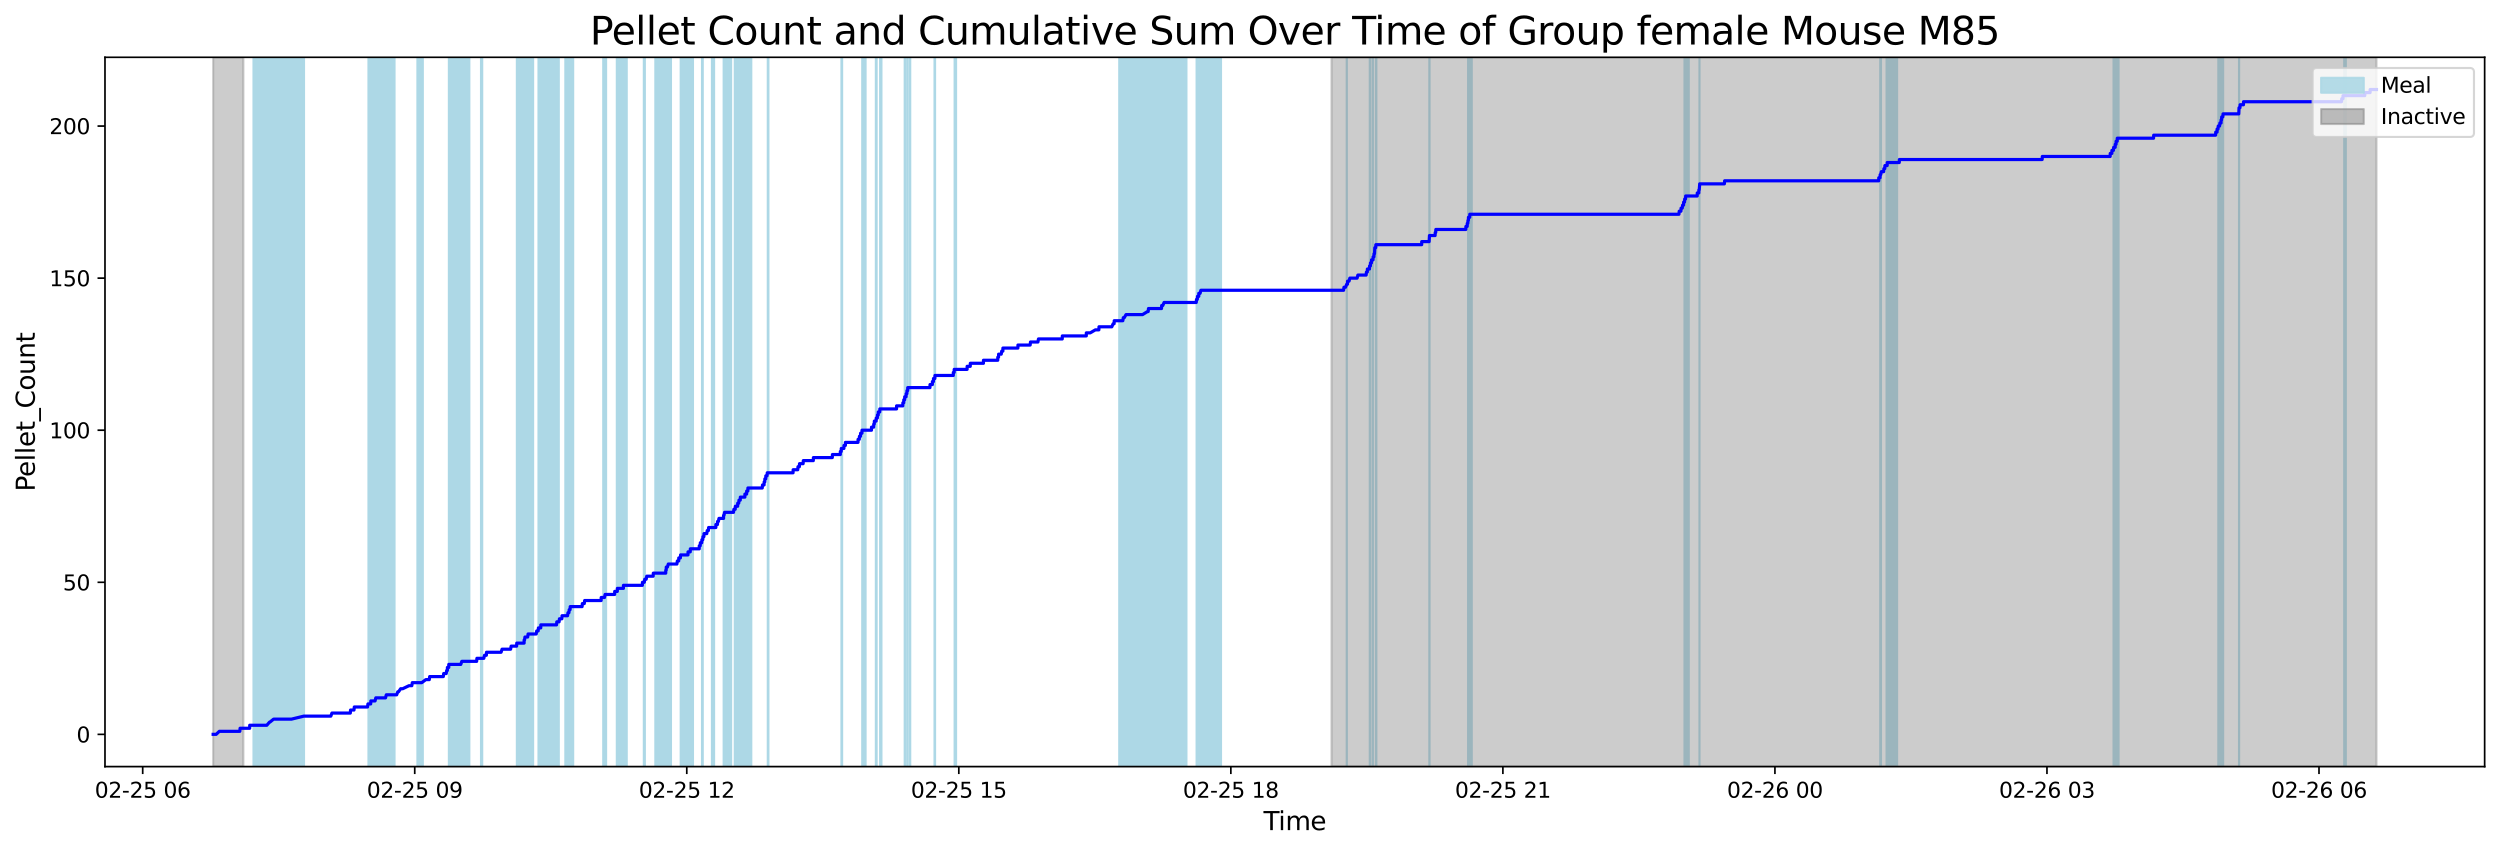 <?xml version="1.0" encoding="utf-8" standalone="no"?>
<!DOCTYPE svg PUBLIC "-//W3C//DTD SVG 1.1//EN"
  "http://www.w3.org/Graphics/SVG/1.1/DTD/svg11.dtd">
<svg xmlns:xlink="http://www.w3.org/1999/xlink" width="1172.435pt" height="399.009pt" viewBox="0 0 1172.435 399.009" xmlns="http://www.w3.org/2000/svg" version="1.1">
 <defs>
  <style type="text/css">*{stroke-linejoin: round; stroke-linecap: butt}</style>
 </defs>
 <g id="figure_1">
  <g id="patch_1">
   <path d="M 0 399.009 
L 1172.435 399.009 
L 1172.435 0 
L 0 0 
z
" style="fill: #ffffff"/>
  </g>
  <g id="axes_1">
   <g id="patch_2">
    <path d="M 49.235 359.517 
L 1165.235 359.517 
L 1165.235 26.877 
L 49.235 26.877 
z
" style="fill: #ffffff"/>
   </g>
   <g id="patch_3">
    <path d="M 142.574 359.517 
L 142.574 26.877 
L 118.884 26.877 
L 118.884 359.517 
z
" clip-path="url(#p6cce979605)" style="fill: #add8e6; stroke: #add8e6; stroke-linejoin: miter"/>
   </g>
   <g id="patch_4">
    <path d="M 185.022 359.517 
L 185.022 26.877 
L 172.8 26.877 
L 172.8 359.517 
z
" clip-path="url(#p6cce979605)" style="fill: #add8e6; stroke: #add8e6; stroke-linejoin: miter"/>
   </g>
   <g id="patch_5">
    <path d="M 198.29 359.517 
L 198.29 26.877 
L 195.76 26.877 
L 195.76 359.517 
z
" clip-path="url(#p6cce979605)" style="fill: #add8e6; stroke: #add8e6; stroke-linejoin: miter"/>
   </g>
   <g id="patch_6">
    <path d="M 220.104 359.517 
L 220.104 26.877 
L 210.514 26.877 
L 210.514 359.517 
z
" clip-path="url(#p6cce979605)" style="fill: #add8e6; stroke: #add8e6; stroke-linejoin: miter"/>
   </g>
   <g id="patch_7">
    <path d="M 225.587 359.517 
L 225.587 26.877 
L 226.14 26.877 
L 226.14 359.517 
z
" clip-path="url(#p6cce979605)" style="fill: #add8e6; stroke: #add8e6; stroke-linejoin: miter"/>
   </g>
   <g id="patch_8">
    <path d="M 249.156 359.517 
L 249.156 26.877 
L 242.397 26.877 
L 242.397 359.517 
z
" clip-path="url(#p6cce979605)" style="fill: #add8e6; stroke: #add8e6; stroke-linejoin: miter"/>
   </g>
   <g id="patch_9">
    <path d="M 250.014 359.517 
L 250.014 26.877 
L 249.437 26.877 
L 249.437 359.517 
z
" clip-path="url(#p6cce979605)" style="fill: #add8e6; stroke: #add8e6; stroke-linejoin: miter"/>
   </g>
   <g id="patch_10">
    <path d="M 262.06 359.517 
L 262.06 26.877 
L 252.544 26.877 
L 252.544 359.517 
z
" clip-path="url(#p6cce979605)" style="fill: #add8e6; stroke: #add8e6; stroke-linejoin: miter"/>
   </g>
   <g id="patch_11">
    <path d="M 268.801 359.517 
L 268.801 26.877 
L 265.129 26.877 
L 265.129 359.517 
z
" clip-path="url(#p6cce979605)" style="fill: #add8e6; stroke: #add8e6; stroke-linejoin: miter"/>
   </g>
   <g id="patch_12">
    <path d="M 284.24 359.517 
L 284.24 26.877 
L 282.901 26.877 
L 282.901 359.517 
z
" clip-path="url(#p6cce979605)" style="fill: #add8e6; stroke: #add8e6; stroke-linejoin: miter"/>
   </g>
   <g id="patch_13">
    <path d="M 293.917 359.517 
L 293.917 26.877 
L 289.275 26.877 
L 289.275 359.517 
z
" clip-path="url(#p6cce979605)" style="fill: #add8e6; stroke: #add8e6; stroke-linejoin: miter"/>
   </g>
   <g id="patch_14">
    <path d="M 301.945 359.517 
L 301.945 26.877 
L 302.418 26.877 
L 302.418 359.517 
z
" clip-path="url(#p6cce979605)" style="fill: #add8e6; stroke: #add8e6; stroke-linejoin: miter"/>
   </g>
   <g id="patch_15">
    <path d="M 314.663 359.517 
L 314.663 26.877 
L 307.341 26.877 
L 307.341 359.517 
z
" clip-path="url(#p6cce979605)" style="fill: #add8e6; stroke: #add8e6; stroke-linejoin: miter"/>
   </g>
   <g id="patch_16">
    <path d="M 312.281 359.517 
L 312.281 26.877 
L 312.938 26.877 
L 312.938 359.517 
z
" clip-path="url(#p6cce979605)" style="fill: #add8e6; stroke: #add8e6; stroke-linejoin: miter"/>
   </g>
   <g id="patch_17">
    <path d="M 324.983 359.517 
L 324.983 26.877 
L 319.23 26.877 
L 319.23 359.517 
z
" clip-path="url(#p6cce979605)" style="fill: #add8e6; stroke: #add8e6; stroke-linejoin: miter"/>
   </g>
   <g id="patch_18">
    <path d="M 329.573 359.517 
L 329.573 26.877 
L 329.221 26.877 
L 329.221 359.517 
z
" clip-path="url(#p6cce979605)" style="fill: #add8e6; stroke: #add8e6; stroke-linejoin: miter"/>
   </g>
   <g id="patch_19">
    <path d="M 334.882 359.517 
L 334.882 26.877 
L 333.88 26.877 
L 333.88 359.517 
z
" clip-path="url(#p6cce979605)" style="fill: #add8e6; stroke: #add8e6; stroke-linejoin: miter"/>
   </g>
   <g id="patch_20">
    <path d="M 342.867 359.517 
L 342.867 26.877 
L 339.38 26.877 
L 339.38 359.517 
z
" clip-path="url(#p6cce979605)" style="fill: #add8e6; stroke: #add8e6; stroke-linejoin: miter"/>
   </g>
   <g id="patch_21">
    <path d="M 352.329 359.517 
L 352.329 26.877 
L 344.601 26.877 
L 344.601 359.517 
z
" clip-path="url(#p6cce979605)" style="fill: #add8e6; stroke: #add8e6; stroke-linejoin: miter"/>
   </g>
   <g id="patch_22">
    <path d="M 346.773 359.517 
L 346.773 26.877 
L 346.567 26.877 
L 346.567 359.517 
z
" clip-path="url(#p6cce979605)" style="fill: #add8e6; stroke: #add8e6; stroke-linejoin: miter"/>
   </g>
   <g id="patch_23">
    <path d="M 348.559 359.517 
L 348.559 26.877 
L 349.154 26.877 
L 349.154 359.517 
z
" clip-path="url(#p6cce979605)" style="fill: #add8e6; stroke: #add8e6; stroke-linejoin: miter"/>
   </g>
   <g id="patch_24">
    <path d="M 360.074 359.517 
L 360.074 26.877 
L 360.36 26.877 
L 360.36 359.517 
z
" clip-path="url(#p6cce979605)" style="fill: #add8e6; stroke: #add8e6; stroke-linejoin: miter"/>
   </g>
   <g id="patch_25">
    <path d="M 394.619 359.517 
L 394.619 26.877 
L 394.929 26.877 
L 394.929 359.517 
z
" clip-path="url(#p6cce979605)" style="fill: #add8e6; stroke: #add8e6; stroke-linejoin: miter"/>
   </g>
   <g id="patch_26">
    <path d="M 405.931 359.517 
L 405.931 26.877 
L 404.367 26.877 
L 404.367 359.517 
z
" clip-path="url(#p6cce979605)" style="fill: #add8e6; stroke: #add8e6; stroke-linejoin: miter"/>
   </g>
   <g id="patch_27">
    <path d="M 411.11 359.517 
L 411.11 26.877 
L 410.758 26.877 
L 410.758 359.517 
z
" clip-path="url(#p6cce979605)" style="fill: #add8e6; stroke: #add8e6; stroke-linejoin: miter"/>
   </g>
   <g id="patch_28">
    <path d="M 413.366 359.517 
L 413.366 26.877 
L 412.757 26.877 
L 412.757 359.517 
z
" clip-path="url(#p6cce979605)" style="fill: #add8e6; stroke: #add8e6; stroke-linejoin: miter"/>
   </g>
   <g id="patch_29">
    <path d="M 424.286 359.517 
L 424.286 26.877 
L 424.723 26.877 
L 424.723 359.517 
z
" clip-path="url(#p6cce979605)" style="fill: #add8e6; stroke: #add8e6; stroke-linejoin: miter"/>
   </g>
   <g id="patch_30">
    <path d="M 425.593 359.517 
L 425.593 26.877 
L 425.559 26.877 
L 425.559 359.517 
z
" clip-path="url(#p6cce979605)" style="fill: #add8e6; stroke: #add8e6; stroke-linejoin: miter"/>
   </g>
   <g id="patch_31">
    <path d="M 426.516 359.517 
L 426.516 26.877 
L 426.871 26.877 
L 426.871 359.517 
z
" clip-path="url(#p6cce979605)" style="fill: #add8e6; stroke: #add8e6; stroke-linejoin: miter"/>
   </g>
   <g id="patch_32">
    <path d="M 438.27 359.517 
L 438.27 26.877 
L 438.516 26.877 
L 438.516 359.517 
z
" clip-path="url(#p6cce979605)" style="fill: #add8e6; stroke: #add8e6; stroke-linejoin: miter"/>
   </g>
   <g id="patch_33">
    <path d="M 447.697 359.517 
L 447.697 26.877 
L 448.372 26.877 
L 448.372 359.517 
z
" clip-path="url(#p6cce979605)" style="fill: #add8e6; stroke: #add8e6; stroke-linejoin: miter"/>
   </g>
   <g id="patch_34">
    <path d="M 556.403 359.517 
L 556.403 26.877 
L 524.901 26.877 
L 524.901 359.517 
z
" clip-path="url(#p6cce979605)" style="fill: #add8e6; stroke: #add8e6; stroke-linejoin: miter"/>
   </g>
   <g id="patch_35">
    <path d="M 572.617 359.517 
L 572.617 26.877 
L 561.178 26.877 
L 561.178 359.517 
z
" clip-path="url(#p6cce979605)" style="fill: #add8e6; stroke: #add8e6; stroke-linejoin: miter"/>
   </g>
   <g id="patch_36">
    <path d="M 565.594 359.517 
L 565.594 26.877 
L 562.241 26.877 
L 562.241 359.517 
z
" clip-path="url(#p6cce979605)" style="fill: #add8e6; stroke: #add8e6; stroke-linejoin: miter"/>
   </g>
   <g id="patch_37">
    <path d="M 631.585 359.517 
L 631.585 26.877 
L 631.63 26.877 
L 631.63 359.517 
z
" clip-path="url(#p6cce979605)" style="fill: #add8e6; stroke: #add8e6; stroke-linejoin: miter"/>
   </g>
   <g id="patch_38">
    <path d="M 642.604 359.517 
L 642.604 26.877 
L 642.389 26.877 
L 642.389 359.517 
z
" clip-path="url(#p6cce979605)" style="fill: #add8e6; stroke: #add8e6; stroke-linejoin: miter"/>
   </g>
   <g id="patch_39">
    <path d="M 643.849 359.517 
L 643.849 26.877 
L 643.771 26.877 
L 643.771 359.517 
z
" clip-path="url(#p6cce979605)" style="fill: #add8e6; stroke: #add8e6; stroke-linejoin: miter"/>
   </g>
   <g id="patch_40">
    <path d="M 645.472 359.517 
L 645.472 26.877 
L 645.264 26.877 
L 645.264 359.517 
z
" clip-path="url(#p6cce979605)" style="fill: #add8e6; stroke: #add8e6; stroke-linejoin: miter"/>
   </g>
   <g id="patch_41">
    <path d="M 670.329 359.517 
L 670.329 26.877 
L 670.423 26.877 
L 670.423 359.517 
z
" clip-path="url(#p6cce979605)" style="fill: #add8e6; stroke: #add8e6; stroke-linejoin: miter"/>
   </g>
   <g id="patch_42">
    <path d="M 690.21 359.517 
L 690.21 26.877 
L 688.497 26.877 
L 688.497 359.517 
z
" clip-path="url(#p6cce979605)" style="fill: #add8e6; stroke: #add8e6; stroke-linejoin: miter"/>
   </g>
   <g id="patch_43">
    <path d="M 789.981 359.517 
L 789.981 26.877 
L 790.269 26.877 
L 790.269 359.517 
z
" clip-path="url(#p6cce979605)" style="fill: #add8e6; stroke: #add8e6; stroke-linejoin: miter"/>
   </g>
   <g id="patch_44">
    <path d="M 791.143 359.517 
L 791.143 26.877 
L 791.972 26.877 
L 791.972 359.517 
z
" clip-path="url(#p6cce979605)" style="fill: #add8e6; stroke: #add8e6; stroke-linejoin: miter"/>
   </g>
   <g id="patch_45">
    <path d="M 797.009 359.517 
L 797.009 26.877 
L 797.021 26.877 
L 797.021 359.517 
z
" clip-path="url(#p6cce979605)" style="fill: #add8e6; stroke: #add8e6; stroke-linejoin: miter"/>
   </g>
   <g id="patch_46">
    <path d="M 882.133 359.517 
L 882.133 26.877 
L 881.79 26.877 
L 881.79 359.517 
z
" clip-path="url(#p6cce979605)" style="fill: #add8e6; stroke: #add8e6; stroke-linejoin: miter"/>
   </g>
   <g id="patch_47">
    <path d="M 889.683 359.517 
L 889.683 26.877 
L 884.76 26.877 
L 884.76 359.517 
z
" clip-path="url(#p6cce979605)" style="fill: #add8e6; stroke: #add8e6; stroke-linejoin: miter"/>
   </g>
   <g id="patch_48">
    <path d="M 991.205 359.517 
L 991.205 26.877 
L 991.472 26.877 
L 991.472 359.517 
z
" clip-path="url(#p6cce979605)" style="fill: #add8e6; stroke: #add8e6; stroke-linejoin: miter"/>
   </g>
   <g id="patch_49">
    <path d="M 992.257 359.517 
L 992.257 26.877 
L 993.544 26.877 
L 993.544 359.517 
z
" clip-path="url(#p6cce979605)" style="fill: #add8e6; stroke: #add8e6; stroke-linejoin: miter"/>
   </g>
   <g id="patch_50">
    <path d="M 1041.067 359.517 
L 1041.067 26.877 
L 1040.342 26.877 
L 1040.342 359.517 
z
" clip-path="url(#p6cce979605)" style="fill: #add8e6; stroke: #add8e6; stroke-linejoin: miter"/>
   </g>
   <g id="patch_51">
    <path d="M 1042.596 359.517 
L 1042.596 26.877 
L 1041.677 26.877 
L 1041.677 359.517 
z
" clip-path="url(#p6cce979605)" style="fill: #add8e6; stroke: #add8e6; stroke-linejoin: miter"/>
   </g>
   <g id="patch_52">
    <path d="M 1050.04 359.517 
L 1050.04 26.877 
L 1050.088 26.877 
L 1050.088 359.517 
z
" clip-path="url(#p6cce979605)" style="fill: #add8e6; stroke: #add8e6; stroke-linejoin: miter"/>
   </g>
   <g id="patch_53">
    <path d="M 1100.117 359.517 
L 1100.117 26.877 
L 1099.38 26.877 
L 1099.38 359.517 
z
" clip-path="url(#p6cce979605)" style="fill: #add8e6; stroke: #add8e6; stroke-linejoin: miter"/>
   </g>
   <g id="patch_54">
    <path d="M 99.962 359.517 
L 99.962 26.877 
L 114.138 26.877 
L 114.138 359.517 
z
" clip-path="url(#p6cce979605)" style="fill: #808080; opacity: 0.4; stroke: #808080; stroke-linejoin: miter"/>
   </g>
   <g id="patch_55">
    <path d="M 624.452 359.517 
L 624.452 26.877 
L 1114.508 26.877 
L 1114.508 359.517 
z
" clip-path="url(#p6cce979605)" style="fill: #808080; opacity: 0.4; stroke: #808080; stroke-linejoin: miter"/>
   </g>
   <g id="matplotlib.axis_1">
    <g id="xtick_1">
     <g id="line2d_1">
      <defs>
       <path id="mb71654c5ca" d="M 0 0 
L 0 3.5 
" style="stroke: #000000; stroke-width: 0.8"/>
      </defs>
      <g>
       <use xlink:href="#mb71654c5ca" x="66.922" y="359.517" style="stroke: #000000; stroke-width: 0.8"/>
      </g>
     </g>
     <g id="text_1">
      <!-- 02-25 06 -->
      <g transform="translate(44.441 374.116) scale(0.1 -0.1)">
       <defs>
        <path id="DejaVuSans-30" d="M 2034 4250 
Q 1547 4250 1301 3770 
Q 1056 3291 1056 2328 
Q 1056 1369 1301 889 
Q 1547 409 2034 409 
Q 2525 409 2770 889 
Q 3016 1369 3016 2328 
Q 3016 3291 2770 3770 
Q 2525 4250 2034 4250 
z
M 2034 4750 
Q 2819 4750 3233 4129 
Q 3647 3509 3647 2328 
Q 3647 1150 3233 529 
Q 2819 -91 2034 -91 
Q 1250 -91 836 529 
Q 422 1150 422 2328 
Q 422 3509 836 4129 
Q 1250 4750 2034 4750 
z
" transform="scale(0.016)"/>
        <path id="DejaVuSans-32" d="M 1228 531 
L 3431 531 
L 3431 0 
L 469 0 
L 469 531 
Q 828 903 1448 1529 
Q 2069 2156 2228 2338 
Q 2531 2678 2651 2914 
Q 2772 3150 2772 3378 
Q 2772 3750 2511 3984 
Q 2250 4219 1831 4219 
Q 1534 4219 1204 4116 
Q 875 4013 500 3803 
L 500 4441 
Q 881 4594 1212 4672 
Q 1544 4750 1819 4750 
Q 2544 4750 2975 4387 
Q 3406 4025 3406 3419 
Q 3406 3131 3298 2873 
Q 3191 2616 2906 2266 
Q 2828 2175 2409 1742 
Q 1991 1309 1228 531 
z
" transform="scale(0.016)"/>
        <path id="DejaVuSans-2d" d="M 313 2009 
L 1997 2009 
L 1997 1497 
L 313 1497 
L 313 2009 
z
" transform="scale(0.016)"/>
        <path id="DejaVuSans-35" d="M 691 4666 
L 3169 4666 
L 3169 4134 
L 1269 4134 
L 1269 2991 
Q 1406 3038 1543 3061 
Q 1681 3084 1819 3084 
Q 2600 3084 3056 2656 
Q 3513 2228 3513 1497 
Q 3513 744 3044 326 
Q 2575 -91 1722 -91 
Q 1428 -91 1123 -41 
Q 819 9 494 109 
L 494 744 
Q 775 591 1075 516 
Q 1375 441 1709 441 
Q 2250 441 2565 725 
Q 2881 1009 2881 1497 
Q 2881 1984 2565 2268 
Q 2250 2553 1709 2553 
Q 1456 2553 1204 2497 
Q 953 2441 691 2322 
L 691 4666 
z
" transform="scale(0.016)"/>
        <path id="DejaVuSans-20" transform="scale(0.016)"/>
        <path id="DejaVuSans-36" d="M 2113 2584 
Q 1688 2584 1439 2293 
Q 1191 2003 1191 1497 
Q 1191 994 1439 701 
Q 1688 409 2113 409 
Q 2538 409 2786 701 
Q 3034 994 3034 1497 
Q 3034 2003 2786 2293 
Q 2538 2584 2113 2584 
z
M 3366 4563 
L 3366 3988 
Q 3128 4100 2886 4159 
Q 2644 4219 2406 4219 
Q 1781 4219 1451 3797 
Q 1122 3375 1075 2522 
Q 1259 2794 1537 2939 
Q 1816 3084 2150 3084 
Q 2853 3084 3261 2657 
Q 3669 2231 3669 1497 
Q 3669 778 3244 343 
Q 2819 -91 2113 -91 
Q 1303 -91 875 529 
Q 447 1150 447 2328 
Q 447 3434 972 4092 
Q 1497 4750 2381 4750 
Q 2619 4750 2861 4703 
Q 3103 4656 3366 4563 
z
" transform="scale(0.016)"/>
       </defs>
       <use xlink:href="#DejaVuSans-30"/>
       <use xlink:href="#DejaVuSans-32" x="63.623"/>
       <use xlink:href="#DejaVuSans-2d" x="127.246"/>
       <use xlink:href="#DejaVuSans-32" x="163.33"/>
       <use xlink:href="#DejaVuSans-35" x="226.953"/>
       <use xlink:href="#DejaVuSans-20" x="290.576"/>
       <use xlink:href="#DejaVuSans-30" x="322.363"/>
       <use xlink:href="#DejaVuSans-36" x="385.986"/>
      </g>
     </g>
    </g>
    <g id="xtick_2">
     <g id="line2d_2">
      <g>
       <use xlink:href="#mb71654c5ca" x="194.5" y="359.517" style="stroke: #000000; stroke-width: 0.8"/>
      </g>
     </g>
     <g id="text_2">
      <!-- 02-25 09 -->
      <g transform="translate(172.02 374.116) scale(0.1 -0.1)">
       <defs>
        <path id="DejaVuSans-39" d="M 703 97 
L 703 672 
Q 941 559 1184 500 
Q 1428 441 1663 441 
Q 2288 441 2617 861 
Q 2947 1281 2994 2138 
Q 2813 1869 2534 1725 
Q 2256 1581 1919 1581 
Q 1219 1581 811 2004 
Q 403 2428 403 3163 
Q 403 3881 828 4315 
Q 1253 4750 1959 4750 
Q 2769 4750 3195 4129 
Q 3622 3509 3622 2328 
Q 3622 1225 3098 567 
Q 2575 -91 1691 -91 
Q 1453 -91 1209 -44 
Q 966 3 703 97 
z
M 1959 2075 
Q 2384 2075 2632 2365 
Q 2881 2656 2881 3163 
Q 2881 3666 2632 3958 
Q 2384 4250 1959 4250 
Q 1534 4250 1286 3958 
Q 1038 3666 1038 3163 
Q 1038 2656 1286 2365 
Q 1534 2075 1959 2075 
z
" transform="scale(0.016)"/>
       </defs>
       <use xlink:href="#DejaVuSans-30"/>
       <use xlink:href="#DejaVuSans-32" x="63.623"/>
       <use xlink:href="#DejaVuSans-2d" x="127.246"/>
       <use xlink:href="#DejaVuSans-32" x="163.33"/>
       <use xlink:href="#DejaVuSans-35" x="226.953"/>
       <use xlink:href="#DejaVuSans-20" x="290.576"/>
       <use xlink:href="#DejaVuSans-30" x="322.363"/>
       <use xlink:href="#DejaVuSans-39" x="385.986"/>
      </g>
     </g>
    </g>
    <g id="xtick_3">
     <g id="line2d_3">
      <g>
       <use xlink:href="#mb71654c5ca" x="322.079" y="359.517" style="stroke: #000000; stroke-width: 0.8"/>
      </g>
     </g>
     <g id="text_3">
      <!-- 02-25 12 -->
      <g transform="translate(299.599 374.116) scale(0.1 -0.1)">
       <defs>
        <path id="DejaVuSans-31" d="M 794 531 
L 1825 531 
L 1825 4091 
L 703 3866 
L 703 4441 
L 1819 4666 
L 2450 4666 
L 2450 531 
L 3481 531 
L 3481 0 
L 794 0 
L 794 531 
z
" transform="scale(0.016)"/>
       </defs>
       <use xlink:href="#DejaVuSans-30"/>
       <use xlink:href="#DejaVuSans-32" x="63.623"/>
       <use xlink:href="#DejaVuSans-2d" x="127.246"/>
       <use xlink:href="#DejaVuSans-32" x="163.33"/>
       <use xlink:href="#DejaVuSans-35" x="226.953"/>
       <use xlink:href="#DejaVuSans-20" x="290.576"/>
       <use xlink:href="#DejaVuSans-31" x="322.363"/>
       <use xlink:href="#DejaVuSans-32" x="385.986"/>
      </g>
     </g>
    </g>
    <g id="xtick_4">
     <g id="line2d_4">
      <g>
       <use xlink:href="#mb71654c5ca" x="449.658" y="359.517" style="stroke: #000000; stroke-width: 0.8"/>
      </g>
     </g>
     <g id="text_4">
      <!-- 02-25 15 -->
      <g transform="translate(427.177 374.116) scale(0.1 -0.1)">
       <use xlink:href="#DejaVuSans-30"/>
       <use xlink:href="#DejaVuSans-32" x="63.623"/>
       <use xlink:href="#DejaVuSans-2d" x="127.246"/>
       <use xlink:href="#DejaVuSans-32" x="163.33"/>
       <use xlink:href="#DejaVuSans-35" x="226.953"/>
       <use xlink:href="#DejaVuSans-20" x="290.576"/>
       <use xlink:href="#DejaVuSans-31" x="322.363"/>
       <use xlink:href="#DejaVuSans-35" x="385.986"/>
      </g>
     </g>
    </g>
    <g id="xtick_5">
     <g id="line2d_5">
      <g>
       <use xlink:href="#mb71654c5ca" x="577.236" y="359.517" style="stroke: #000000; stroke-width: 0.8"/>
      </g>
     </g>
     <g id="text_5">
      <!-- 02-25 18 -->
      <g transform="translate(554.756 374.116) scale(0.1 -0.1)">
       <defs>
        <path id="DejaVuSans-38" d="M 2034 2216 
Q 1584 2216 1326 1975 
Q 1069 1734 1069 1313 
Q 1069 891 1326 650 
Q 1584 409 2034 409 
Q 2484 409 2743 651 
Q 3003 894 3003 1313 
Q 3003 1734 2745 1975 
Q 2488 2216 2034 2216 
z
M 1403 2484 
Q 997 2584 770 2862 
Q 544 3141 544 3541 
Q 544 4100 942 4425 
Q 1341 4750 2034 4750 
Q 2731 4750 3128 4425 
Q 3525 4100 3525 3541 
Q 3525 3141 3298 2862 
Q 3072 2584 2669 2484 
Q 3125 2378 3379 2068 
Q 3634 1759 3634 1313 
Q 3634 634 3220 271 
Q 2806 -91 2034 -91 
Q 1263 -91 848 271 
Q 434 634 434 1313 
Q 434 1759 690 2068 
Q 947 2378 1403 2484 
z
M 1172 3481 
Q 1172 3119 1398 2916 
Q 1625 2713 2034 2713 
Q 2441 2713 2670 2916 
Q 2900 3119 2900 3481 
Q 2900 3844 2670 4047 
Q 2441 4250 2034 4250 
Q 1625 4250 1398 4047 
Q 1172 3844 1172 3481 
z
" transform="scale(0.016)"/>
       </defs>
       <use xlink:href="#DejaVuSans-30"/>
       <use xlink:href="#DejaVuSans-32" x="63.623"/>
       <use xlink:href="#DejaVuSans-2d" x="127.246"/>
       <use xlink:href="#DejaVuSans-32" x="163.33"/>
       <use xlink:href="#DejaVuSans-35" x="226.953"/>
       <use xlink:href="#DejaVuSans-20" x="290.576"/>
       <use xlink:href="#DejaVuSans-31" x="322.363"/>
       <use xlink:href="#DejaVuSans-38" x="385.986"/>
      </g>
     </g>
    </g>
    <g id="xtick_6">
     <g id="line2d_6">
      <g>
       <use xlink:href="#mb71654c5ca" x="704.815" y="359.517" style="stroke: #000000; stroke-width: 0.8"/>
      </g>
     </g>
     <g id="text_6">
      <!-- 02-25 21 -->
      <g transform="translate(682.334 374.116) scale(0.1 -0.1)">
       <use xlink:href="#DejaVuSans-30"/>
       <use xlink:href="#DejaVuSans-32" x="63.623"/>
       <use xlink:href="#DejaVuSans-2d" x="127.246"/>
       <use xlink:href="#DejaVuSans-32" x="163.33"/>
       <use xlink:href="#DejaVuSans-35" x="226.953"/>
       <use xlink:href="#DejaVuSans-20" x="290.576"/>
       <use xlink:href="#DejaVuSans-32" x="322.363"/>
       <use xlink:href="#DejaVuSans-31" x="385.986"/>
      </g>
     </g>
    </g>
    <g id="xtick_7">
     <g id="line2d_7">
      <g>
       <use xlink:href="#mb71654c5ca" x="832.394" y="359.517" style="stroke: #000000; stroke-width: 0.8"/>
      </g>
     </g>
     <g id="text_7">
      <!-- 02-26 00 -->
      <g transform="translate(809.913 374.116) scale(0.1 -0.1)">
       <use xlink:href="#DejaVuSans-30"/>
       <use xlink:href="#DejaVuSans-32" x="63.623"/>
       <use xlink:href="#DejaVuSans-2d" x="127.246"/>
       <use xlink:href="#DejaVuSans-32" x="163.33"/>
       <use xlink:href="#DejaVuSans-36" x="226.953"/>
       <use xlink:href="#DejaVuSans-20" x="290.576"/>
       <use xlink:href="#DejaVuSans-30" x="322.363"/>
       <use xlink:href="#DejaVuSans-30" x="385.986"/>
      </g>
     </g>
    </g>
    <g id="xtick_8">
     <g id="line2d_8">
      <g>
       <use xlink:href="#mb71654c5ca" x="959.972" y="359.517" style="stroke: #000000; stroke-width: 0.8"/>
      </g>
     </g>
     <g id="text_8">
      <!-- 02-26 03 -->
      <g transform="translate(937.492 374.116) scale(0.1 -0.1)">
       <defs>
        <path id="DejaVuSans-33" d="M 2597 2516 
Q 3050 2419 3304 2112 
Q 3559 1806 3559 1356 
Q 3559 666 3084 287 
Q 2609 -91 1734 -91 
Q 1441 -91 1130 -33 
Q 819 25 488 141 
L 488 750 
Q 750 597 1062 519 
Q 1375 441 1716 441 
Q 2309 441 2620 675 
Q 2931 909 2931 1356 
Q 2931 1769 2642 2001 
Q 2353 2234 1838 2234 
L 1294 2234 
L 1294 2753 
L 1863 2753 
Q 2328 2753 2575 2939 
Q 2822 3125 2822 3475 
Q 2822 3834 2567 4026 
Q 2313 4219 1838 4219 
Q 1578 4219 1281 4162 
Q 984 4106 628 3988 
L 628 4550 
Q 988 4650 1302 4700 
Q 1616 4750 1894 4750 
Q 2613 4750 3031 4423 
Q 3450 4097 3450 3541 
Q 3450 3153 3228 2886 
Q 3006 2619 2597 2516 
z
" transform="scale(0.016)"/>
       </defs>
       <use xlink:href="#DejaVuSans-30"/>
       <use xlink:href="#DejaVuSans-32" x="63.623"/>
       <use xlink:href="#DejaVuSans-2d" x="127.246"/>
       <use xlink:href="#DejaVuSans-32" x="163.33"/>
       <use xlink:href="#DejaVuSans-36" x="226.953"/>
       <use xlink:href="#DejaVuSans-20" x="290.576"/>
       <use xlink:href="#DejaVuSans-30" x="322.363"/>
       <use xlink:href="#DejaVuSans-33" x="385.986"/>
      </g>
     </g>
    </g>
    <g id="xtick_9">
     <g id="line2d_9">
      <g>
       <use xlink:href="#mb71654c5ca" x="1087.551" y="359.517" style="stroke: #000000; stroke-width: 0.8"/>
      </g>
     </g>
     <g id="text_9">
      <!-- 02-26 06 -->
      <g transform="translate(1065.07 374.116) scale(0.1 -0.1)">
       <use xlink:href="#DejaVuSans-30"/>
       <use xlink:href="#DejaVuSans-32" x="63.623"/>
       <use xlink:href="#DejaVuSans-2d" x="127.246"/>
       <use xlink:href="#DejaVuSans-32" x="163.33"/>
       <use xlink:href="#DejaVuSans-36" x="226.953"/>
       <use xlink:href="#DejaVuSans-20" x="290.576"/>
       <use xlink:href="#DejaVuSans-30" x="322.363"/>
       <use xlink:href="#DejaVuSans-36" x="385.986"/>
      </g>
     </g>
    </g>
    <g id="text_10">
     <!-- Time -->
     <g transform="translate(592.555 389.313) scale(0.12 -0.12)">
      <defs>
       <path id="DejaVuSans-54" d="M -19 4666 
L 3928 4666 
L 3928 4134 
L 2272 4134 
L 2272 0 
L 1638 0 
L 1638 4134 
L -19 4134 
L -19 4666 
z
" transform="scale(0.016)"/>
       <path id="DejaVuSans-69" d="M 603 3500 
L 1178 3500 
L 1178 0 
L 603 0 
L 603 3500 
z
M 603 4863 
L 1178 4863 
L 1178 4134 
L 603 4134 
L 603 4863 
z
" transform="scale(0.016)"/>
       <path id="DejaVuSans-6d" d="M 3328 2828 
Q 3544 3216 3844 3400 
Q 4144 3584 4550 3584 
Q 5097 3584 5394 3201 
Q 5691 2819 5691 2113 
L 5691 0 
L 5113 0 
L 5113 2094 
Q 5113 2597 4934 2840 
Q 4756 3084 4391 3084 
Q 3944 3084 3684 2787 
Q 3425 2491 3425 1978 
L 3425 0 
L 2847 0 
L 2847 2094 
Q 2847 2600 2669 2842 
Q 2491 3084 2119 3084 
Q 1678 3084 1418 2786 
Q 1159 2488 1159 1978 
L 1159 0 
L 581 0 
L 581 3500 
L 1159 3500 
L 1159 2956 
Q 1356 3278 1631 3431 
Q 1906 3584 2284 3584 
Q 2666 3584 2933 3390 
Q 3200 3197 3328 2828 
z
" transform="scale(0.016)"/>
       <path id="DejaVuSans-65" d="M 3597 1894 
L 3597 1613 
L 953 1613 
Q 991 1019 1311 708 
Q 1631 397 2203 397 
Q 2534 397 2845 478 
Q 3156 559 3463 722 
L 3463 178 
Q 3153 47 2828 -22 
Q 2503 -91 2169 -91 
Q 1331 -91 842 396 
Q 353 884 353 1716 
Q 353 2575 817 3079 
Q 1281 3584 2069 3584 
Q 2775 3584 3186 3129 
Q 3597 2675 3597 1894 
z
M 3022 2063 
Q 3016 2534 2758 2815 
Q 2500 3097 2075 3097 
Q 1594 3097 1305 2825 
Q 1016 2553 972 2059 
L 3022 2063 
z
" transform="scale(0.016)"/>
      </defs>
      <use xlink:href="#DejaVuSans-54"/>
      <use xlink:href="#DejaVuSans-69" x="57.959"/>
      <use xlink:href="#DejaVuSans-6d" x="85.742"/>
      <use xlink:href="#DejaVuSans-65" x="183.154"/>
     </g>
    </g>
   </g>
   <g id="matplotlib.axis_2">
    <g id="ytick_1">
     <g id="line2d_10">
      <defs>
       <path id="m33489bd902" d="M 0 0 
L -3.5 0 
" style="stroke: #000000; stroke-width: 0.8"/>
      </defs>
      <g>
       <use xlink:href="#m33489bd902" x="49.235" y="344.397" style="stroke: #000000; stroke-width: 0.8"/>
      </g>
     </g>
     <g id="text_11">
      <!-- 0 -->
      <g transform="translate(35.873 348.196) scale(0.1 -0.1)">
       <use xlink:href="#DejaVuSans-30"/>
      </g>
     </g>
    </g>
    <g id="ytick_2">
     <g id="line2d_11">
      <g>
       <use xlink:href="#m33489bd902" x="49.235" y="273.076" style="stroke: #000000; stroke-width: 0.8"/>
      </g>
     </g>
     <g id="text_12">
      <!-- 50 -->
      <g transform="translate(29.51 276.876) scale(0.1 -0.1)">
       <use xlink:href="#DejaVuSans-35"/>
       <use xlink:href="#DejaVuSans-30" x="63.623"/>
      </g>
     </g>
    </g>
    <g id="ytick_3">
     <g id="line2d_12">
      <g>
       <use xlink:href="#m33489bd902" x="49.235" y="201.756" style="stroke: #000000; stroke-width: 0.8"/>
      </g>
     </g>
     <g id="text_13">
      <!-- 100 -->
      <g transform="translate(23.148 205.555) scale(0.1 -0.1)">
       <use xlink:href="#DejaVuSans-31"/>
       <use xlink:href="#DejaVuSans-30" x="63.623"/>
       <use xlink:href="#DejaVuSans-30" x="127.246"/>
      </g>
     </g>
    </g>
    <g id="ytick_4">
     <g id="line2d_13">
      <g>
       <use xlink:href="#m33489bd902" x="49.235" y="130.435" style="stroke: #000000; stroke-width: 0.8"/>
      </g>
     </g>
     <g id="text_14">
      <!-- 150 -->
      <g transform="translate(23.148 134.234) scale(0.1 -0.1)">
       <use xlink:href="#DejaVuSans-31"/>
       <use xlink:href="#DejaVuSans-35" x="63.623"/>
       <use xlink:href="#DejaVuSans-30" x="127.246"/>
      </g>
     </g>
    </g>
    <g id="ytick_5">
     <g id="line2d_14">
      <g>
       <use xlink:href="#m33489bd902" x="49.235" y="59.114" style="stroke: #000000; stroke-width: 0.8"/>
      </g>
     </g>
     <g id="text_15">
      <!-- 200 -->
      <g transform="translate(23.148 62.913) scale(0.1 -0.1)">
       <use xlink:href="#DejaVuSans-32"/>
       <use xlink:href="#DejaVuSans-30" x="63.623"/>
       <use xlink:href="#DejaVuSans-30" x="127.246"/>
      </g>
     </g>
    </g>
    <g id="text_16">
     <!-- Pellet_Count -->
     <g transform="translate(16.318 230.485) rotate(-90) scale(0.12 -0.12)">
      <defs>
       <path id="DejaVuSans-50" d="M 1259 4147 
L 1259 2394 
L 2053 2394 
Q 2494 2394 2734 2622 
Q 2975 2850 2975 3272 
Q 2975 3691 2734 3919 
Q 2494 4147 2053 4147 
L 1259 4147 
z
M 628 4666 
L 2053 4666 
Q 2838 4666 3239 4311 
Q 3641 3956 3641 3272 
Q 3641 2581 3239 2228 
Q 2838 1875 2053 1875 
L 1259 1875 
L 1259 0 
L 628 0 
L 628 4666 
z
" transform="scale(0.016)"/>
       <path id="DejaVuSans-6c" d="M 603 4863 
L 1178 4863 
L 1178 0 
L 603 0 
L 603 4863 
z
" transform="scale(0.016)"/>
       <path id="DejaVuSans-74" d="M 1172 4494 
L 1172 3500 
L 2356 3500 
L 2356 3053 
L 1172 3053 
L 1172 1153 
Q 1172 725 1289 603 
Q 1406 481 1766 481 
L 2356 481 
L 2356 0 
L 1766 0 
Q 1100 0 847 248 
Q 594 497 594 1153 
L 594 3053 
L 172 3053 
L 172 3500 
L 594 3500 
L 594 4494 
L 1172 4494 
z
" transform="scale(0.016)"/>
       <path id="DejaVuSans-5f" d="M 3263 -1063 
L 3263 -1509 
L -63 -1509 
L -63 -1063 
L 3263 -1063 
z
" transform="scale(0.016)"/>
       <path id="DejaVuSans-43" d="M 4122 4306 
L 4122 3641 
Q 3803 3938 3442 4084 
Q 3081 4231 2675 4231 
Q 1875 4231 1450 3742 
Q 1025 3253 1025 2328 
Q 1025 1406 1450 917 
Q 1875 428 2675 428 
Q 3081 428 3442 575 
Q 3803 722 4122 1019 
L 4122 359 
Q 3791 134 3420 21 
Q 3050 -91 2638 -91 
Q 1578 -91 968 557 
Q 359 1206 359 2328 
Q 359 3453 968 4101 
Q 1578 4750 2638 4750 
Q 3056 4750 3426 4639 
Q 3797 4528 4122 4306 
z
" transform="scale(0.016)"/>
       <path id="DejaVuSans-6f" d="M 1959 3097 
Q 1497 3097 1228 2736 
Q 959 2375 959 1747 
Q 959 1119 1226 758 
Q 1494 397 1959 397 
Q 2419 397 2687 759 
Q 2956 1122 2956 1747 
Q 2956 2369 2687 2733 
Q 2419 3097 1959 3097 
z
M 1959 3584 
Q 2709 3584 3137 3096 
Q 3566 2609 3566 1747 
Q 3566 888 3137 398 
Q 2709 -91 1959 -91 
Q 1206 -91 779 398 
Q 353 888 353 1747 
Q 353 2609 779 3096 
Q 1206 3584 1959 3584 
z
" transform="scale(0.016)"/>
       <path id="DejaVuSans-75" d="M 544 1381 
L 544 3500 
L 1119 3500 
L 1119 1403 
Q 1119 906 1312 657 
Q 1506 409 1894 409 
Q 2359 409 2629 706 
Q 2900 1003 2900 1516 
L 2900 3500 
L 3475 3500 
L 3475 0 
L 2900 0 
L 2900 538 
Q 2691 219 2414 64 
Q 2138 -91 1772 -91 
Q 1169 -91 856 284 
Q 544 659 544 1381 
z
M 1991 3584 
L 1991 3584 
z
" transform="scale(0.016)"/>
       <path id="DejaVuSans-6e" d="M 3513 2113 
L 3513 0 
L 2938 0 
L 2938 2094 
Q 2938 2591 2744 2837 
Q 2550 3084 2163 3084 
Q 1697 3084 1428 2787 
Q 1159 2491 1159 1978 
L 1159 0 
L 581 0 
L 581 3500 
L 1159 3500 
L 1159 2956 
Q 1366 3272 1645 3428 
Q 1925 3584 2291 3584 
Q 2894 3584 3203 3211 
Q 3513 2838 3513 2113 
z
" transform="scale(0.016)"/>
      </defs>
      <use xlink:href="#DejaVuSans-50"/>
      <use xlink:href="#DejaVuSans-65" x="56.678"/>
      <use xlink:href="#DejaVuSans-6c" x="118.201"/>
      <use xlink:href="#DejaVuSans-6c" x="145.984"/>
      <use xlink:href="#DejaVuSans-65" x="173.768"/>
      <use xlink:href="#DejaVuSans-74" x="235.291"/>
      <use xlink:href="#DejaVuSans-5f" x="274.5"/>
      <use xlink:href="#DejaVuSans-43" x="324.5"/>
      <use xlink:href="#DejaVuSans-6f" x="394.324"/>
      <use xlink:href="#DejaVuSans-75" x="455.506"/>
      <use xlink:href="#DejaVuSans-6e" x="518.885"/>
      <use xlink:href="#DejaVuSans-74" x="582.264"/>
     </g>
    </g>
   </g>
   <g id="line2d_15">
    <path d="M 99.962 344.397 
L 101.368 344.397 
L 101.368 344.397 
L 102.868 342.971 
L 112.484 342.971 
L 112.59 341.544 
L 117.091 341.544 
L 117.115 340.118 
L 125.135 340.118 
L 126.364 338.692 
L 126.529 338.692 
L 128.301 337.265 
L 136.653 337.265 
L 142.524 335.839 
L 155.152 335.839 
L 155.672 334.412 
L 164.283 334.412 
L 164.401 332.986 
L 166.008 332.986 
L 166.161 331.559 
L 172.363 331.559 
L 172.363 331.559 
L 172.552 330.133 
L 173.84 330.133 
L 173.922 328.707 
L 175.895 328.707 
L 176.238 327.28 
L 180.798 327.28 
L 181.164 325.854 
L 186.019 325.854 
L 186.539 324.427 
L 186.905 324.427 
L 187.885 323.001 
L 188.842 323.001 
L 191.807 321.575 
L 193.13 321.575 
L 193.366 320.148 
L 197.796 320.148 
L 199.698 318.722 
L 201.328 318.722 
L 201.505 317.295 
L 207.896 317.295 
L 208.085 315.869 
L 209.266 315.869 
L 209.479 314.442 
L 209.81 314.442 
L 209.822 313.016 
L 210.46 313.016 
L 210.471 311.59 
L 216.094 311.59 
L 216.579 310.163 
L 223.525 310.163 
L 223.666 308.737 
L 226.891 308.737 
L 227.222 307.31 
L 228.084 307.31 
L 228.167 305.884 
L 234.995 305.884 
L 235.456 304.458 
L 239.46 304.458 
L 239.708 303.031 
L 242.272 303.031 
L 242.354 301.605 
L 245.792 301.605 
L 245.804 300.178 
L 245.993 300.178 
L 246.193 298.752 
L 247.469 298.752 
L 247.658 297.325 
L 251.462 297.325 
L 251.698 295.899 
L 252.395 295.899 
L 252.501 294.473 
L 253.6 294.473 
L 253.635 293.046 
L 260.995 293.046 
L 261.137 291.62 
L 262.2 291.62 
L 262.365 290.193 
L 263.511 290.193 
L 263.57 288.767 
L 266.169 288.767 
L 266.37 287.341 
L 266.807 287.341 
L 266.949 285.914 
L 267.35 285.914 
L 267.421 284.488 
L 272.985 284.488 
L 273.115 283.061 
L 274.013 283.061 
L 274.19 281.635 
L 281.927 281.635 
L 281.951 280.209 
L 283.498 280.209 
L 283.782 278.782 
L 288.259 278.782 
L 288.283 277.356 
L 289.499 277.356 
L 289.535 275.929 
L 292.358 275.929 
L 292.382 274.503 
L 301.253 274.503 
L 301.253 274.503 
L 301.3 273.076 
L 302.151 273.076 
L 302.375 271.65 
L 303.037 271.65 
L 303.308 270.224 
L 306.321 270.224 
L 306.321 270.224 
L 306.392 268.797 
L 312.204 268.797 
L 312.239 267.371 
L 312.44 267.371 
L 312.463 265.944 
L 312.995 265.944 
L 313.408 264.518 
L 317.448 264.518 
L 317.661 263.092 
L 318.299 263.092 
L 318.323 261.665 
L 319.079 261.665 
L 319.185 260.239 
L 322.646 260.239 
L 322.67 258.812 
L 323.697 258.812 
L 323.756 257.386 
L 327.926 257.386 
L 327.95 255.959 
L 328.387 255.959 
L 328.446 254.533 
L 329.096 254.533 
L 329.179 253.107 
L 329.58 253.107 
L 329.675 251.68 
L 330.1 251.68 
L 330.159 250.254 
L 331.447 250.254 
L 331.671 248.827 
L 332.214 248.827 
L 332.321 247.401 
L 335.711 247.401 
L 335.735 245.975 
L 336.479 245.975 
L 336.514 244.548 
L 336.904 244.548 
L 337.176 243.122 
L 339.338 243.122 
L 339.338 241.695 
L 339.527 241.695 
L 339.798 240.269 
L 343.992 240.269 
L 344.169 238.842 
L 344.795 238.842 
L 344.866 237.416 
L 345.941 237.416 
L 345.965 235.99 
L 346.449 235.99 
L 346.567 234.563 
L 347.158 234.563 
L 347.205 233.137 
L 349.319 233.137 
L 349.343 231.71 
L 350.146 231.71 
L 350.17 230.284 
L 350.713 230.284 
L 350.749 228.858 
L 357.47 228.858 
L 357.6 227.431 
L 358.333 227.431 
L 358.368 226.005 
L 358.663 226.005 
L 358.699 224.578 
L 359.124 224.578 
L 359.148 223.152 
L 359.715 223.152 
L 359.833 221.725 
L 371.917 221.725 
L 371.917 221.725 
L 371.976 220.299 
L 374.115 220.299 
L 374.245 218.873 
L 374.882 218.873 
L 374.953 217.446 
L 376.643 217.446 
L 376.737 216.02 
L 381.415 216.02 
L 381.474 214.593 
L 390.322 214.593 
L 390.393 213.167 
L 394.078 213.167 
L 394.102 211.741 
L 394.515 211.741 
L 394.539 210.314 
L 395.768 210.314 
L 395.803 208.888 
L 396.476 208.888 
L 396.488 207.461 
L 402.383 207.461 
L 402.418 206.035 
L 402.985 206.035 
L 403.068 204.609 
L 403.564 204.609 
L 403.588 203.182 
L 404.226 203.182 
L 404.261 201.756 
L 408.703 201.756 
L 408.714 200.329 
L 409.718 200.329 
L 409.766 198.903 
L 410.014 198.903 
L 410.049 197.476 
L 410.888 197.476 
L 410.935 196.05 
L 411.455 196.05 
L 411.479 194.624 
L 411.868 194.624 
L 411.892 193.197 
L 412.577 193.197 
L 412.613 191.771 
L 420.456 191.771 
L 420.48 190.344 
L 423.398 190.344 
L 423.421 188.918 
L 423.835 188.918 
L 423.858 187.492 
L 424.26 187.492 
L 424.296 186.065 
L 424.933 186.065 
L 424.957 184.639 
L 425.311 184.639 
L 425.347 183.212 
L 425.678 183.212 
L 425.701 181.786 
L 436.12 181.786 
L 436.156 180.359 
L 437.254 180.359 
L 437.278 178.933 
L 437.762 178.933 
L 437.786 177.507 
L 438.424 177.507 
L 438.483 176.08 
L 447.071 176.08 
L 447.094 174.654 
L 447.484 174.654 
L 447.508 173.227 
L 453.544 173.227 
L 453.568 171.801 
L 455.021 171.801 
L 455.056 170.375 
L 461.199 170.375 
L 461.222 168.948 
L 467.92 168.948 
L 467.944 167.522 
L 468.298 167.522 
L 468.322 166.095 
L 469.55 166.095 
L 469.787 164.669 
L 470.318 164.669 
L 470.342 163.242 
L 477.359 163.242 
L 477.394 161.816 
L 483.112 161.816 
L 483.277 160.39 
L 486.762 160.39 
L 487.01 158.963 
L 498.161 158.963 
L 498.208 157.537 
L 509.442 157.537 
L 509.466 156.11 
L 511.262 156.11 
L 511.262 156.11 
L 513.719 154.684 
L 515.337 154.684 
L 515.408 153.258 
L 521.409 153.258 
L 522.035 151.831 
L 522.484 151.831 
L 522.555 150.405 
L 526.571 150.405 
L 526.807 148.978 
L 527.256 148.978 
L 528.071 147.552 
L 535.809 147.552 
L 538.112 146.125 
L 538.467 146.125 
L 538.608 144.699 
L 544.716 144.699 
L 544.716 144.699 
L 544.798 143.273 
L 545.318 143.273 
L 545.932 141.846 
L 561.005 141.846 
L 561.135 140.42 
L 561.502 140.42 
L 561.596 138.993 
L 562.187 138.993 
L 562.199 137.567 
L 562.813 137.567 
L 563.179 136.141 
L 630.099 136.141 
L 630.288 134.714 
L 631.008 134.714 
L 631.587 133.288 
L 631.942 133.288 
L 631.965 131.861 
L 632.662 131.861 
L 633.04 130.435 
L 636.442 130.435 
L 636.808 129.009 
L 640.683 129.009 
L 640.683 129.009 
L 640.825 127.582 
L 641.238 127.582 
L 641.262 126.156 
L 642.254 126.156 
L 642.29 124.729 
L 642.691 124.729 
L 642.715 123.303 
L 643.176 123.303 
L 643.211 121.876 
L 643.92 121.876 
L 643.955 120.45 
L 644.333 120.45 
L 644.38 119.024 
L 644.605 119.024 
L 644.747 116.171 
L 645.172 116.171 
L 645.243 114.744 
L 666.73 114.744 
L 666.754 113.318 
L 670.227 113.318 
L 670.381 110.465 
L 673.027 110.465 
L 673.086 109.039 
L 673.31 109.039 
L 673.381 107.612 
L 687.426 107.612 
L 687.474 106.186 
L 688.076 106.186 
L 688.112 104.759 
L 688.36 104.759 
L 688.454 103.333 
L 688.643 103.333 
L 688.667 101.907 
L 689.269 101.907 
L 689.305 100.48 
L 787.387 100.48 
L 787.505 99.054 
L 788.32 99.054 
L 788.379 97.627 
L 788.934 97.627 
L 789.1 96.201 
L 789.548 96.201 
L 789.584 94.775 
L 789.997 94.775 
L 790.08 93.348 
L 790.458 93.348 
L 790.541 91.922 
L 795.939 91.922 
L 795.975 90.495 
L 796.707 90.495 
L 796.719 89.069 
L 796.896 89.069 
L 797.12 86.216 
L 808.685 86.216 
L 808.815 84.79 
L 881.074 84.79 
L 881.098 83.363 
L 881.712 83.363 
L 881.748 81.937 
L 882.007 81.937 
L 882.291 80.51 
L 883.378 80.51 
L 883.484 79.084 
L 883.909 79.084 
L 883.98 77.658 
L 885.032 77.658 
L 885.055 76.231 
L 890.69 76.231 
L 890.773 74.805 
L 957.716 74.805 
L 957.799 73.378 
L 989.611 73.378 
L 989.646 71.952 
L 990.402 71.952 
L 990.438 70.525 
L 991.134 70.525 
L 991.264 69.099 
L 991.961 69.099 
L 991.985 67.673 
L 992.375 67.673 
L 992.398 66.246 
L 992.918 66.246 
L 992.942 64.82 
L 1009.952 64.82 
L 1010.035 63.393 
L 1039.071 63.393 
L 1039.118 61.967 
L 1039.744 61.967 
L 1039.756 60.541 
L 1040.181 60.541 
L 1040.299 59.114 
L 1040.914 59.114 
L 1040.914 59.114 
L 1041.079 57.688 
L 1041.611 57.688 
L 1041.634 56.261 
L 1041.847 56.261 
L 1041.93 54.835 
L 1042.438 54.835 
L 1042.556 53.409 
L 1049.927 53.409 
L 1049.927 53.409 
L 1050.045 50.556 
L 1050.482 50.556 
L 1050.565 49.129 
L 1052.124 49.129 
L 1052.148 47.703 
L 1098.088 47.703 
L 1098.253 46.276 
L 1098.797 46.276 
L 1098.82 44.85 
L 1109.003 44.85 
L 1109.05 43.424 
L 1111.507 43.424 
L 1111.543 41.997 
L 1114.508 41.997 
L 1114.508 41.997 
" clip-path="url(#p6cce979605)" style="fill: none; stroke: #0000ff; stroke-width: 1.5; stroke-linecap: square"/>
   </g>
   <g id="patch_56">
    <path d="M 49.235 359.517 
L 49.235 26.877 
" style="fill: none; stroke: #000000; stroke-width: 0.8; stroke-linejoin: miter; stroke-linecap: square"/>
   </g>
   <g id="patch_57">
    <path d="M 1165.235 359.517 
L 1165.235 26.877 
" style="fill: none; stroke: #000000; stroke-width: 0.8; stroke-linejoin: miter; stroke-linecap: square"/>
   </g>
   <g id="patch_58">
    <path d="M 49.235 359.517 
L 1165.235 359.517 
" style="fill: none; stroke: #000000; stroke-width: 0.8; stroke-linejoin: miter; stroke-linecap: square"/>
   </g>
   <g id="patch_59">
    <path d="M 49.235 26.877 
L 1165.235 26.877 
" style="fill: none; stroke: #000000; stroke-width: 0.8; stroke-linejoin: miter; stroke-linecap: square"/>
   </g>
   <g id="text_17">
    <!-- Pellet Count and Cumulative Sum Over Time of Group female Mouse M85 -->
    <g transform="translate(276.669 20.877) scale(0.18 -0.18)">
     <defs>
      <path id="DejaVuSans-61" d="M 2194 1759 
Q 1497 1759 1228 1600 
Q 959 1441 959 1056 
Q 959 750 1161 570 
Q 1363 391 1709 391 
Q 2188 391 2477 730 
Q 2766 1069 2766 1631 
L 2766 1759 
L 2194 1759 
z
M 3341 1997 
L 3341 0 
L 2766 0 
L 2766 531 
Q 2569 213 2275 61 
Q 1981 -91 1556 -91 
Q 1019 -91 701 211 
Q 384 513 384 1019 
Q 384 1609 779 1909 
Q 1175 2209 1959 2209 
L 2766 2209 
L 2766 2266 
Q 2766 2663 2505 2880 
Q 2244 3097 1772 3097 
Q 1472 3097 1187 3025 
Q 903 2953 641 2809 
L 641 3341 
Q 956 3463 1253 3523 
Q 1550 3584 1831 3584 
Q 2591 3584 2966 3190 
Q 3341 2797 3341 1997 
z
" transform="scale(0.016)"/>
      <path id="DejaVuSans-64" d="M 2906 2969 
L 2906 4863 
L 3481 4863 
L 3481 0 
L 2906 0 
L 2906 525 
Q 2725 213 2448 61 
Q 2172 -91 1784 -91 
Q 1150 -91 751 415 
Q 353 922 353 1747 
Q 353 2572 751 3078 
Q 1150 3584 1784 3584 
Q 2172 3584 2448 3432 
Q 2725 3281 2906 2969 
z
M 947 1747 
Q 947 1113 1208 752 
Q 1469 391 1925 391 
Q 2381 391 2643 752 
Q 2906 1113 2906 1747 
Q 2906 2381 2643 2742 
Q 2381 3103 1925 3103 
Q 1469 3103 1208 2742 
Q 947 2381 947 1747 
z
" transform="scale(0.016)"/>
      <path id="DejaVuSans-76" d="M 191 3500 
L 800 3500 
L 1894 563 
L 2988 3500 
L 3597 3500 
L 2284 0 
L 1503 0 
L 191 3500 
z
" transform="scale(0.016)"/>
      <path id="DejaVuSans-53" d="M 3425 4513 
L 3425 3897 
Q 3066 4069 2747 4153 
Q 2428 4238 2131 4238 
Q 1616 4238 1336 4038 
Q 1056 3838 1056 3469 
Q 1056 3159 1242 3001 
Q 1428 2844 1947 2747 
L 2328 2669 
Q 3034 2534 3370 2195 
Q 3706 1856 3706 1288 
Q 3706 609 3251 259 
Q 2797 -91 1919 -91 
Q 1588 -91 1214 -16 
Q 841 59 441 206 
L 441 856 
Q 825 641 1194 531 
Q 1563 422 1919 422 
Q 2459 422 2753 634 
Q 3047 847 3047 1241 
Q 3047 1584 2836 1778 
Q 2625 1972 2144 2069 
L 1759 2144 
Q 1053 2284 737 2584 
Q 422 2884 422 3419 
Q 422 4038 858 4394 
Q 1294 4750 2059 4750 
Q 2388 4750 2728 4690 
Q 3069 4631 3425 4513 
z
" transform="scale(0.016)"/>
      <path id="DejaVuSans-4f" d="M 2522 4238 
Q 1834 4238 1429 3725 
Q 1025 3213 1025 2328 
Q 1025 1447 1429 934 
Q 1834 422 2522 422 
Q 3209 422 3611 934 
Q 4013 1447 4013 2328 
Q 4013 3213 3611 3725 
Q 3209 4238 2522 4238 
z
M 2522 4750 
Q 3503 4750 4090 4092 
Q 4678 3434 4678 2328 
Q 4678 1225 4090 567 
Q 3503 -91 2522 -91 
Q 1538 -91 948 565 
Q 359 1222 359 2328 
Q 359 3434 948 4092 
Q 1538 4750 2522 4750 
z
" transform="scale(0.016)"/>
      <path id="DejaVuSans-72" d="M 2631 2963 
Q 2534 3019 2420 3045 
Q 2306 3072 2169 3072 
Q 1681 3072 1420 2755 
Q 1159 2438 1159 1844 
L 1159 0 
L 581 0 
L 581 3500 
L 1159 3500 
L 1159 2956 
Q 1341 3275 1631 3429 
Q 1922 3584 2338 3584 
Q 2397 3584 2469 3576 
Q 2541 3569 2628 3553 
L 2631 2963 
z
" transform="scale(0.016)"/>
      <path id="DejaVuSans-66" d="M 2375 4863 
L 2375 4384 
L 1825 4384 
Q 1516 4384 1395 4259 
Q 1275 4134 1275 3809 
L 1275 3500 
L 2222 3500 
L 2222 3053 
L 1275 3053 
L 1275 0 
L 697 0 
L 697 3053 
L 147 3053 
L 147 3500 
L 697 3500 
L 697 3744 
Q 697 4328 969 4595 
Q 1241 4863 1831 4863 
L 2375 4863 
z
" transform="scale(0.016)"/>
      <path id="DejaVuSans-47" d="M 3809 666 
L 3809 1919 
L 2778 1919 
L 2778 2438 
L 4434 2438 
L 4434 434 
Q 4069 175 3628 42 
Q 3188 -91 2688 -91 
Q 1594 -91 976 548 
Q 359 1188 359 2328 
Q 359 3472 976 4111 
Q 1594 4750 2688 4750 
Q 3144 4750 3555 4637 
Q 3966 4525 4313 4306 
L 4313 3634 
Q 3963 3931 3569 4081 
Q 3175 4231 2741 4231 
Q 1884 4231 1454 3753 
Q 1025 3275 1025 2328 
Q 1025 1384 1454 906 
Q 1884 428 2741 428 
Q 3075 428 3337 486 
Q 3600 544 3809 666 
z
" transform="scale(0.016)"/>
      <path id="DejaVuSans-70" d="M 1159 525 
L 1159 -1331 
L 581 -1331 
L 581 3500 
L 1159 3500 
L 1159 2969 
Q 1341 3281 1617 3432 
Q 1894 3584 2278 3584 
Q 2916 3584 3314 3078 
Q 3713 2572 3713 1747 
Q 3713 922 3314 415 
Q 2916 -91 2278 -91 
Q 1894 -91 1617 61 
Q 1341 213 1159 525 
z
M 3116 1747 
Q 3116 2381 2855 2742 
Q 2594 3103 2138 3103 
Q 1681 3103 1420 2742 
Q 1159 2381 1159 1747 
Q 1159 1113 1420 752 
Q 1681 391 2138 391 
Q 2594 391 2855 752 
Q 3116 1113 3116 1747 
z
" transform="scale(0.016)"/>
      <path id="DejaVuSans-4d" d="M 628 4666 
L 1569 4666 
L 2759 1491 
L 3956 4666 
L 4897 4666 
L 4897 0 
L 4281 0 
L 4281 4097 
L 3078 897 
L 2444 897 
L 1241 4097 
L 1241 0 
L 628 0 
L 628 4666 
z
" transform="scale(0.016)"/>
      <path id="DejaVuSans-73" d="M 2834 3397 
L 2834 2853 
Q 2591 2978 2328 3040 
Q 2066 3103 1784 3103 
Q 1356 3103 1142 2972 
Q 928 2841 928 2578 
Q 928 2378 1081 2264 
Q 1234 2150 1697 2047 
L 1894 2003 
Q 2506 1872 2764 1633 
Q 3022 1394 3022 966 
Q 3022 478 2636 193 
Q 2250 -91 1575 -91 
Q 1294 -91 989 -36 
Q 684 19 347 128 
L 347 722 
Q 666 556 975 473 
Q 1284 391 1588 391 
Q 1994 391 2212 530 
Q 2431 669 2431 922 
Q 2431 1156 2273 1281 
Q 2116 1406 1581 1522 
L 1381 1569 
Q 847 1681 609 1914 
Q 372 2147 372 2553 
Q 372 3047 722 3315 
Q 1072 3584 1716 3584 
Q 2034 3584 2315 3537 
Q 2597 3491 2834 3397 
z
" transform="scale(0.016)"/>
     </defs>
     <use xlink:href="#DejaVuSans-50"/>
     <use xlink:href="#DejaVuSans-65" x="56.678"/>
     <use xlink:href="#DejaVuSans-6c" x="118.201"/>
     <use xlink:href="#DejaVuSans-6c" x="145.984"/>
     <use xlink:href="#DejaVuSans-65" x="173.768"/>
     <use xlink:href="#DejaVuSans-74" x="235.291"/>
     <use xlink:href="#DejaVuSans-20" x="274.5"/>
     <use xlink:href="#DejaVuSans-43" x="306.287"/>
     <use xlink:href="#DejaVuSans-6f" x="376.111"/>
     <use xlink:href="#DejaVuSans-75" x="437.293"/>
     <use xlink:href="#DejaVuSans-6e" x="500.672"/>
     <use xlink:href="#DejaVuSans-74" x="564.051"/>
     <use xlink:href="#DejaVuSans-20" x="603.26"/>
     <use xlink:href="#DejaVuSans-61" x="635.047"/>
     <use xlink:href="#DejaVuSans-6e" x="696.326"/>
     <use xlink:href="#DejaVuSans-64" x="759.705"/>
     <use xlink:href="#DejaVuSans-20" x="823.182"/>
     <use xlink:href="#DejaVuSans-43" x="854.969"/>
     <use xlink:href="#DejaVuSans-75" x="924.793"/>
     <use xlink:href="#DejaVuSans-6d" x="988.172"/>
     <use xlink:href="#DejaVuSans-75" x="1085.584"/>
     <use xlink:href="#DejaVuSans-6c" x="1148.963"/>
     <use xlink:href="#DejaVuSans-61" x="1176.746"/>
     <use xlink:href="#DejaVuSans-74" x="1238.025"/>
     <use xlink:href="#DejaVuSans-69" x="1277.234"/>
     <use xlink:href="#DejaVuSans-76" x="1305.018"/>
     <use xlink:href="#DejaVuSans-65" x="1364.197"/>
     <use xlink:href="#DejaVuSans-20" x="1425.721"/>
     <use xlink:href="#DejaVuSans-53" x="1457.508"/>
     <use xlink:href="#DejaVuSans-75" x="1520.984"/>
     <use xlink:href="#DejaVuSans-6d" x="1584.363"/>
     <use xlink:href="#DejaVuSans-20" x="1681.775"/>
     <use xlink:href="#DejaVuSans-4f" x="1713.562"/>
     <use xlink:href="#DejaVuSans-76" x="1792.273"/>
     <use xlink:href="#DejaVuSans-65" x="1851.453"/>
     <use xlink:href="#DejaVuSans-72" x="1912.977"/>
     <use xlink:href="#DejaVuSans-20" x="1954.09"/>
     <use xlink:href="#DejaVuSans-54" x="1985.877"/>
     <use xlink:href="#DejaVuSans-69" x="2043.836"/>
     <use xlink:href="#DejaVuSans-6d" x="2071.619"/>
     <use xlink:href="#DejaVuSans-65" x="2169.031"/>
     <use xlink:href="#DejaVuSans-20" x="2230.555"/>
     <use xlink:href="#DejaVuSans-6f" x="2262.342"/>
     <use xlink:href="#DejaVuSans-66" x="2323.523"/>
     <use xlink:href="#DejaVuSans-20" x="2358.729"/>
     <use xlink:href="#DejaVuSans-47" x="2390.516"/>
     <use xlink:href="#DejaVuSans-72" x="2468.006"/>
     <use xlink:href="#DejaVuSans-6f" x="2506.869"/>
     <use xlink:href="#DejaVuSans-75" x="2568.051"/>
     <use xlink:href="#DejaVuSans-70" x="2631.43"/>
     <use xlink:href="#DejaVuSans-20" x="2694.906"/>
     <use xlink:href="#DejaVuSans-66" x="2726.693"/>
     <use xlink:href="#DejaVuSans-65" x="2761.898"/>
     <use xlink:href="#DejaVuSans-6d" x="2823.422"/>
     <use xlink:href="#DejaVuSans-61" x="2920.834"/>
     <use xlink:href="#DejaVuSans-6c" x="2982.113"/>
     <use xlink:href="#DejaVuSans-65" x="3009.896"/>
     <use xlink:href="#DejaVuSans-20" x="3071.42"/>
     <use xlink:href="#DejaVuSans-4d" x="3103.207"/>
     <use xlink:href="#DejaVuSans-6f" x="3189.486"/>
     <use xlink:href="#DejaVuSans-75" x="3250.668"/>
     <use xlink:href="#DejaVuSans-73" x="3314.047"/>
     <use xlink:href="#DejaVuSans-65" x="3366.146"/>
     <use xlink:href="#DejaVuSans-20" x="3427.67"/>
     <use xlink:href="#DejaVuSans-4d" x="3459.457"/>
     <use xlink:href="#DejaVuSans-38" x="3545.736"/>
     <use xlink:href="#DejaVuSans-35" x="3609.359"/>
    </g>
   </g>
   <g id="legend_1">
    <g id="patch_60">
     <path d="M 1086.551 64.233 
L 1158.235 64.233 
Q 1160.235 64.233 1160.235 62.233 
L 1160.235 33.877 
Q 1160.235 31.877 1158.235 31.877 
L 1086.551 31.877 
Q 1084.551 31.877 1084.551 33.877 
L 1084.551 62.233 
Q 1084.551 64.233 1086.551 64.233 
z
" style="fill: #ffffff; opacity: 0.8; stroke: #cccccc; stroke-linejoin: miter"/>
    </g>
    <g id="patch_61">
     <path d="M 1088.551 43.476 
L 1108.551 43.476 
L 1108.551 36.476 
L 1088.551 36.476 
z
" style="fill: #add8e6; opacity: 0.9; stroke: #add8e6; stroke-linejoin: miter"/>
    </g>
    <g id="text_18">
     <!-- Meal -->
     <g transform="translate(1116.551 43.476) scale(0.1 -0.1)">
      <use xlink:href="#DejaVuSans-4d"/>
      <use xlink:href="#DejaVuSans-65" x="86.279"/>
      <use xlink:href="#DejaVuSans-61" x="147.803"/>
      <use xlink:href="#DejaVuSans-6c" x="209.082"/>
     </g>
    </g>
    <g id="patch_62">
     <path d="M 1088.551 58.154 
L 1108.551 58.154 
L 1108.551 51.154 
L 1088.551 51.154 
z
" style="fill: #808080; opacity: 0.5; stroke: #808080; stroke-linejoin: miter"/>
    </g>
    <g id="text_19">
     <!-- Inactive -->
     <g transform="translate(1116.551 58.154) scale(0.1 -0.1)">
      <defs>
       <path id="DejaVuSans-49" d="M 628 4666 
L 1259 4666 
L 1259 0 
L 628 0 
L 628 4666 
z
" transform="scale(0.016)"/>
       <path id="DejaVuSans-63" d="M 3122 3366 
L 3122 2828 
Q 2878 2963 2633 3030 
Q 2388 3097 2138 3097 
Q 1578 3097 1268 2742 
Q 959 2388 959 1747 
Q 959 1106 1268 751 
Q 1578 397 2138 397 
Q 2388 397 2633 464 
Q 2878 531 3122 666 
L 3122 134 
Q 2881 22 2623 -34 
Q 2366 -91 2075 -91 
Q 1284 -91 818 406 
Q 353 903 353 1747 
Q 353 2603 823 3093 
Q 1294 3584 2113 3584 
Q 2378 3584 2631 3529 
Q 2884 3475 3122 3366 
z
" transform="scale(0.016)"/>
      </defs>
      <use xlink:href="#DejaVuSans-49"/>
      <use xlink:href="#DejaVuSans-6e" x="29.492"/>
      <use xlink:href="#DejaVuSans-61" x="92.871"/>
      <use xlink:href="#DejaVuSans-63" x="154.15"/>
      <use xlink:href="#DejaVuSans-74" x="209.131"/>
      <use xlink:href="#DejaVuSans-69" x="248.34"/>
      <use xlink:href="#DejaVuSans-76" x="276.123"/>
      <use xlink:href="#DejaVuSans-65" x="335.303"/>
     </g>
    </g>
   </g>
  </g>
 </g>
 <defs>
  <clipPath id="p6cce979605">
   <rect x="49.235" y="26.877" width="1116" height="332.64"/>
  </clipPath>
 </defs>
</svg>
